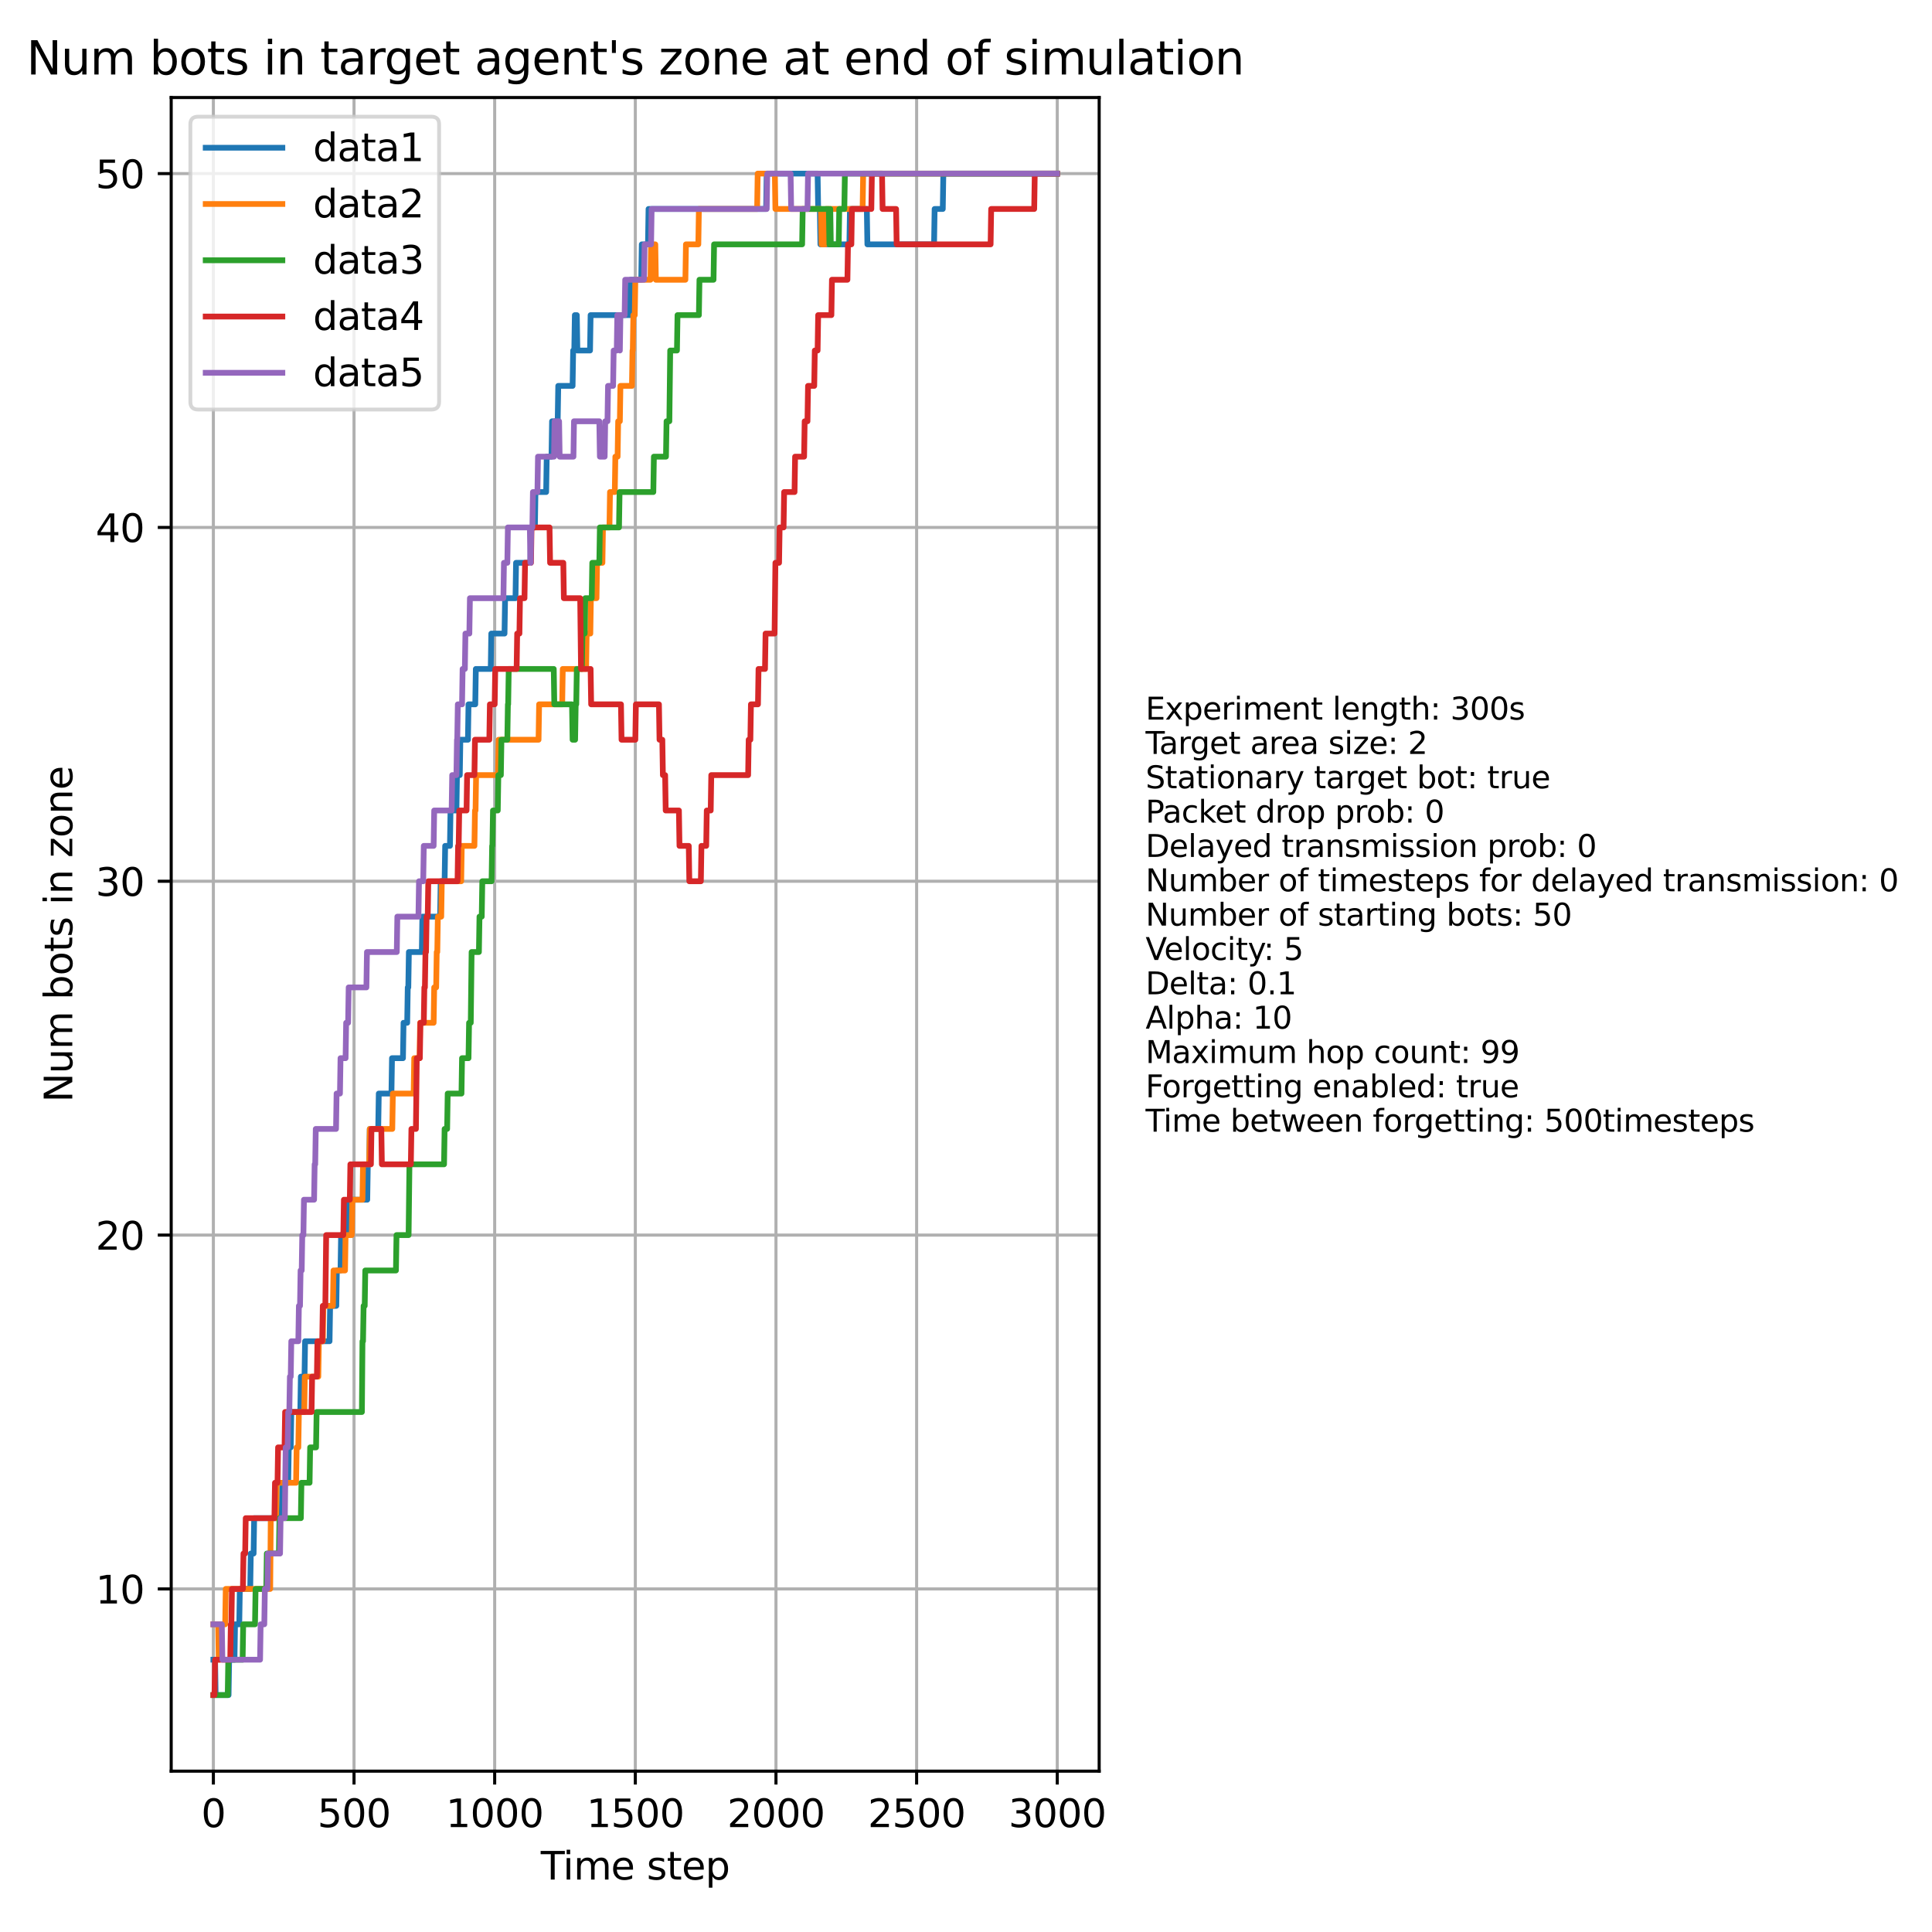 <?xml version="1.0" encoding="utf-8" standalone="no"?>
<!DOCTYPE svg PUBLIC "-//W3C//DTD SVG 1.1//EN"
  "http://www.w3.org/Graphics/SVG/1.1/DTD/svg11.dtd">
<svg xmlns:xlink="http://www.w3.org/1999/xlink" width="504pt" height="504pt" viewBox="0 0 504 504" xmlns="http://www.w3.org/2000/svg" version="1.1">
 <defs>
  <style type="text/css">*{stroke-linejoin: round; stroke-linecap: butt}</style>
 </defs>
 <g id="figure_1">
  <g id="patch_1">
   <path d="M 0 504 
L 504 504 
L 504 0 
L 0 0 
z
" style="fill: #ffffff"/>
  </g>
  <g id="axes_1">
   <g id="patch_2">
    <path d="M 44.66 462.04 
L 286.74 462.04 
L 286.74 25.44 
L 44.66 25.44 
z
" style="fill: #ffffff"/>
   </g>
   <g id="matplotlib.axis_1">
    <g id="xtick_1">
     <g id="line2d_1">
      <path d="M 55.664 462.04 
L 55.664 25.44 
" clip-path="url(#p66f9864016)" style="fill: none; stroke: #b0b0b0; stroke-width: 0.8; stroke-linecap: square"/>
     </g>
     <g id="line2d_2">
      <defs>
       <path id="m74c5a8ddd4" d="M 0 0 
L 0 3.5 
" style="stroke: #000000; stroke-width: 0.8"/>
      </defs>
      <g>
       <use xlink:href="#m74c5a8ddd4" x="55.664" y="462.04" style="stroke: #000000; stroke-width: 0.8"/>
      </g>
     </g>
     <g id="text_1">
      <!-- 0 -->
      <g transform="translate(52.482 476.638) scale(0.1 -0.1)">
       <defs>
        <path id="DejaVuSans-30" d="M 2034 4250 
Q 1547 4250 1301 3770 
Q 1056 3291 1056 2328 
Q 1056 1369 1301 889 
Q 1547 409 2034 409 
Q 2525 409 2770 889 
Q 3016 1369 3016 2328 
Q 3016 3291 2770 3770 
Q 2525 4250 2034 4250 
z
M 2034 4750 
Q 2819 4750 3233 4129 
Q 3647 3509 3647 2328 
Q 3647 1150 3233 529 
Q 2819 -91 2034 -91 
Q 1250 -91 836 529 
Q 422 1150 422 2328 
Q 422 3509 836 4129 
Q 1250 4750 2034 4750 
z
" transform="scale(0.016)"/>
       </defs>
       <use xlink:href="#DejaVuSans-30"/>
      </g>
     </g>
    </g>
    <g id="xtick_2">
     <g id="line2d_3">
      <path d="M 92.355 462.04 
L 92.355 25.44 
" clip-path="url(#p66f9864016)" style="fill: none; stroke: #b0b0b0; stroke-width: 0.8; stroke-linecap: square"/>
     </g>
     <g id="line2d_4">
      <g>
       <use xlink:href="#m74c5a8ddd4" x="92.355" y="462.04" style="stroke: #000000; stroke-width: 0.8"/>
      </g>
     </g>
     <g id="text_2">
      <!-- 500 -->
      <g transform="translate(82.811 476.638) scale(0.1 -0.1)">
       <defs>
        <path id="DejaVuSans-35" d="M 691 4666 
L 3169 4666 
L 3169 4134 
L 1269 4134 
L 1269 2991 
Q 1406 3038 1543 3061 
Q 1681 3084 1819 3084 
Q 2600 3084 3056 2656 
Q 3513 2228 3513 1497 
Q 3513 744 3044 326 
Q 2575 -91 1722 -91 
Q 1428 -91 1123 -41 
Q 819 9 494 109 
L 494 744 
Q 775 591 1075 516 
Q 1375 441 1709 441 
Q 2250 441 2565 725 
Q 2881 1009 2881 1497 
Q 2881 1984 2565 2268 
Q 2250 2553 1709 2553 
Q 1456 2553 1204 2497 
Q 953 2441 691 2322 
L 691 4666 
z
" transform="scale(0.016)"/>
       </defs>
       <use xlink:href="#DejaVuSans-35"/>
       <use xlink:href="#DejaVuSans-30" x="63.623"/>
       <use xlink:href="#DejaVuSans-30" x="127.246"/>
      </g>
     </g>
    </g>
    <g id="xtick_3">
     <g id="line2d_5">
      <path d="M 129.046 462.04 
L 129.046 25.44 
" clip-path="url(#p66f9864016)" style="fill: none; stroke: #b0b0b0; stroke-width: 0.8; stroke-linecap: square"/>
     </g>
     <g id="line2d_6">
      <g>
       <use xlink:href="#m74c5a8ddd4" x="129.046" y="462.04" style="stroke: #000000; stroke-width: 0.8"/>
      </g>
     </g>
     <g id="text_3">
      <!-- 1000 -->
      <g transform="translate(116.321 476.638) scale(0.1 -0.1)">
       <defs>
        <path id="DejaVuSans-31" d="M 794 531 
L 1825 531 
L 1825 4091 
L 703 3866 
L 703 4441 
L 1819 4666 
L 2450 4666 
L 2450 531 
L 3481 531 
L 3481 0 
L 794 0 
L 794 531 
z
" transform="scale(0.016)"/>
       </defs>
       <use xlink:href="#DejaVuSans-31"/>
       <use xlink:href="#DejaVuSans-30" x="63.623"/>
       <use xlink:href="#DejaVuSans-30" x="127.246"/>
       <use xlink:href="#DejaVuSans-30" x="190.869"/>
      </g>
     </g>
    </g>
    <g id="xtick_4">
     <g id="line2d_7">
      <path d="M 165.737 462.04 
L 165.737 25.44 
" clip-path="url(#p66f9864016)" style="fill: none; stroke: #b0b0b0; stroke-width: 0.8; stroke-linecap: square"/>
     </g>
     <g id="line2d_8">
      <g>
       <use xlink:href="#m74c5a8ddd4" x="165.737" y="462.04" style="stroke: #000000; stroke-width: 0.8"/>
      </g>
     </g>
     <g id="text_4">
      <!-- 1500 -->
      <g transform="translate(153.012 476.638) scale(0.1 -0.1)">
       <use xlink:href="#DejaVuSans-31"/>
       <use xlink:href="#DejaVuSans-35" x="63.623"/>
       <use xlink:href="#DejaVuSans-30" x="127.246"/>
       <use xlink:href="#DejaVuSans-30" x="190.869"/>
      </g>
     </g>
    </g>
    <g id="xtick_5">
     <g id="line2d_9">
      <path d="M 202.428 462.04 
L 202.428 25.44 
" clip-path="url(#p66f9864016)" style="fill: none; stroke: #b0b0b0; stroke-width: 0.8; stroke-linecap: square"/>
     </g>
     <g id="line2d_10">
      <g>
       <use xlink:href="#m74c5a8ddd4" x="202.428" y="462.04" style="stroke: #000000; stroke-width: 0.8"/>
      </g>
     </g>
     <g id="text_5">
      <!-- 2000 -->
      <g transform="translate(189.703 476.638) scale(0.1 -0.1)">
       <defs>
        <path id="DejaVuSans-32" d="M 1228 531 
L 3431 531 
L 3431 0 
L 469 0 
L 469 531 
Q 828 903 1448 1529 
Q 2069 2156 2228 2338 
Q 2531 2678 2651 2914 
Q 2772 3150 2772 3378 
Q 2772 3750 2511 3984 
Q 2250 4219 1831 4219 
Q 1534 4219 1204 4116 
Q 875 4013 500 3803 
L 500 4441 
Q 881 4594 1212 4672 
Q 1544 4750 1819 4750 
Q 2544 4750 2975 4387 
Q 3406 4025 3406 3419 
Q 3406 3131 3298 2873 
Q 3191 2616 2906 2266 
Q 2828 2175 2409 1742 
Q 1991 1309 1228 531 
z
" transform="scale(0.016)"/>
       </defs>
       <use xlink:href="#DejaVuSans-32"/>
       <use xlink:href="#DejaVuSans-30" x="63.623"/>
       <use xlink:href="#DejaVuSans-30" x="127.246"/>
       <use xlink:href="#DejaVuSans-30" x="190.869"/>
      </g>
     </g>
    </g>
    <g id="xtick_6">
     <g id="line2d_11">
      <path d="M 239.119 462.04 
L 239.119 25.44 
" clip-path="url(#p66f9864016)" style="fill: none; stroke: #b0b0b0; stroke-width: 0.8; stroke-linecap: square"/>
     </g>
     <g id="line2d_12">
      <g>
       <use xlink:href="#m74c5a8ddd4" x="239.119" y="462.04" style="stroke: #000000; stroke-width: 0.8"/>
      </g>
     </g>
     <g id="text_6">
      <!-- 2500 -->
      <g transform="translate(226.394 476.638) scale(0.1 -0.1)">
       <use xlink:href="#DejaVuSans-32"/>
       <use xlink:href="#DejaVuSans-35" x="63.623"/>
       <use xlink:href="#DejaVuSans-30" x="127.246"/>
       <use xlink:href="#DejaVuSans-30" x="190.869"/>
      </g>
     </g>
    </g>
    <g id="xtick_7">
     <g id="line2d_13">
      <path d="M 275.81 462.04 
L 275.81 25.44 
" clip-path="url(#p66f9864016)" style="fill: none; stroke: #b0b0b0; stroke-width: 0.8; stroke-linecap: square"/>
     </g>
     <g id="line2d_14">
      <g>
       <use xlink:href="#m74c5a8ddd4" x="275.81" y="462.04" style="stroke: #000000; stroke-width: 0.8"/>
      </g>
     </g>
     <g id="text_7">
      <!-- 3000 -->
      <g transform="translate(263.085 476.638) scale(0.1 -0.1)">
       <defs>
        <path id="DejaVuSans-33" d="M 2597 2516 
Q 3050 2419 3304 2112 
Q 3559 1806 3559 1356 
Q 3559 666 3084 287 
Q 2609 -91 1734 -91 
Q 1441 -91 1130 -33 
Q 819 25 488 141 
L 488 750 
Q 750 597 1062 519 
Q 1375 441 1716 441 
Q 2309 441 2620 675 
Q 2931 909 2931 1356 
Q 2931 1769 2642 2001 
Q 2353 2234 1838 2234 
L 1294 2234 
L 1294 2753 
L 1863 2753 
Q 2328 2753 2575 2939 
Q 2822 3125 2822 3475 
Q 2822 3834 2567 4026 
Q 2313 4219 1838 4219 
Q 1578 4219 1281 4162 
Q 984 4106 628 3988 
L 628 4550 
Q 988 4650 1302 4700 
Q 1616 4750 1894 4750 
Q 2613 4750 3031 4423 
Q 3450 4097 3450 3541 
Q 3450 3153 3228 2886 
Q 3006 2619 2597 2516 
z
" transform="scale(0.016)"/>
       </defs>
       <use xlink:href="#DejaVuSans-33"/>
       <use xlink:href="#DejaVuSans-30" x="63.623"/>
       <use xlink:href="#DejaVuSans-30" x="127.246"/>
       <use xlink:href="#DejaVuSans-30" x="190.869"/>
      </g>
     </g>
    </g>
    <g id="text_8">
     <!-- Time step -->
     <g transform="translate(141.062 490.317) scale(0.1 -0.1)">
      <defs>
       <path id="DejaVuSans-54" d="M -19 4666 
L 3928 4666 
L 3928 4134 
L 2272 4134 
L 2272 0 
L 1638 0 
L 1638 4134 
L -19 4134 
L -19 4666 
z
" transform="scale(0.016)"/>
       <path id="DejaVuSans-69" d="M 603 3500 
L 1178 3500 
L 1178 0 
L 603 0 
L 603 3500 
z
M 603 4863 
L 1178 4863 
L 1178 4134 
L 603 4134 
L 603 4863 
z
" transform="scale(0.016)"/>
       <path id="DejaVuSans-6d" d="M 3328 2828 
Q 3544 3216 3844 3400 
Q 4144 3584 4550 3584 
Q 5097 3584 5394 3201 
Q 5691 2819 5691 2113 
L 5691 0 
L 5113 0 
L 5113 2094 
Q 5113 2597 4934 2840 
Q 4756 3084 4391 3084 
Q 3944 3084 3684 2787 
Q 3425 2491 3425 1978 
L 3425 0 
L 2847 0 
L 2847 2094 
Q 2847 2600 2669 2842 
Q 2491 3084 2119 3084 
Q 1678 3084 1418 2786 
Q 1159 2488 1159 1978 
L 1159 0 
L 581 0 
L 581 3500 
L 1159 3500 
L 1159 2956 
Q 1356 3278 1631 3431 
Q 1906 3584 2284 3584 
Q 2666 3584 2933 3390 
Q 3200 3197 3328 2828 
z
" transform="scale(0.016)"/>
       <path id="DejaVuSans-65" d="M 3597 1894 
L 3597 1613 
L 953 1613 
Q 991 1019 1311 708 
Q 1631 397 2203 397 
Q 2534 397 2845 478 
Q 3156 559 3463 722 
L 3463 178 
Q 3153 47 2828 -22 
Q 2503 -91 2169 -91 
Q 1331 -91 842 396 
Q 353 884 353 1716 
Q 353 2575 817 3079 
Q 1281 3584 2069 3584 
Q 2775 3584 3186 3129 
Q 3597 2675 3597 1894 
z
M 3022 2063 
Q 3016 2534 2758 2815 
Q 2500 3097 2075 3097 
Q 1594 3097 1305 2825 
Q 1016 2553 972 2059 
L 3022 2063 
z
" transform="scale(0.016)"/>
       <path id="DejaVuSans-20" transform="scale(0.016)"/>
       <path id="DejaVuSans-73" d="M 2834 3397 
L 2834 2853 
Q 2591 2978 2328 3040 
Q 2066 3103 1784 3103 
Q 1356 3103 1142 2972 
Q 928 2841 928 2578 
Q 928 2378 1081 2264 
Q 1234 2150 1697 2047 
L 1894 2003 
Q 2506 1872 2764 1633 
Q 3022 1394 3022 966 
Q 3022 478 2636 193 
Q 2250 -91 1575 -91 
Q 1294 -91 989 -36 
Q 684 19 347 128 
L 347 722 
Q 666 556 975 473 
Q 1284 391 1588 391 
Q 1994 391 2212 530 
Q 2431 669 2431 922 
Q 2431 1156 2273 1281 
Q 2116 1406 1581 1522 
L 1381 1569 
Q 847 1681 609 1914 
Q 372 2147 372 2553 
Q 372 3047 722 3315 
Q 1072 3584 1716 3584 
Q 2034 3584 2315 3537 
Q 2597 3491 2834 3397 
z
" transform="scale(0.016)"/>
       <path id="DejaVuSans-74" d="M 1172 4494 
L 1172 3500 
L 2356 3500 
L 2356 3053 
L 1172 3053 
L 1172 1153 
Q 1172 725 1289 603 
Q 1406 481 1766 481 
L 2356 481 
L 2356 0 
L 1766 0 
Q 1100 0 847 248 
Q 594 497 594 1153 
L 594 3053 
L 172 3053 
L 172 3500 
L 594 3500 
L 594 4494 
L 1172 4494 
z
" transform="scale(0.016)"/>
       <path id="DejaVuSans-70" d="M 1159 525 
L 1159 -1331 
L 581 -1331 
L 581 3500 
L 1159 3500 
L 1159 2969 
Q 1341 3281 1617 3432 
Q 1894 3584 2278 3584 
Q 2916 3584 3314 3078 
Q 3713 2572 3713 1747 
Q 3713 922 3314 415 
Q 2916 -91 2278 -91 
Q 1894 -91 1617 61 
Q 1341 213 1159 525 
z
M 3116 1747 
Q 3116 2381 2855 2742 
Q 2594 3103 2138 3103 
Q 1681 3103 1420 2742 
Q 1159 2381 1159 1747 
Q 1159 1113 1420 752 
Q 1681 391 2138 391 
Q 2594 391 2855 752 
Q 3116 1113 3116 1747 
z
" transform="scale(0.016)"/>
      </defs>
      <use xlink:href="#DejaVuSans-54"/>
      <use xlink:href="#DejaVuSans-69" x="57.959"/>
      <use xlink:href="#DejaVuSans-6d" x="85.742"/>
      <use xlink:href="#DejaVuSans-65" x="183.154"/>
      <use xlink:href="#DejaVuSans-20" x="244.678"/>
      <use xlink:href="#DejaVuSans-73" x="276.465"/>
      <use xlink:href="#DejaVuSans-74" x="328.564"/>
      <use xlink:href="#DejaVuSans-65" x="367.773"/>
      <use xlink:href="#DejaVuSans-70" x="429.297"/>
     </g>
    </g>
   </g>
   <g id="matplotlib.axis_2">
    <g id="ytick_1">
     <g id="line2d_15">
      <path d="M 44.66 414.503 
L 286.74 414.503 
" clip-path="url(#p66f9864016)" style="fill: none; stroke: #b0b0b0; stroke-width: 0.8; stroke-linecap: square"/>
     </g>
     <g id="line2d_16">
      <defs>
       <path id="m0a81146bdb" d="M 0 0 
L -3.5 0 
" style="stroke: #000000; stroke-width: 0.8"/>
      </defs>
      <g>
       <use xlink:href="#m0a81146bdb" x="44.66" y="414.503" style="stroke: #000000; stroke-width: 0.8"/>
      </g>
     </g>
     <g id="text_9">
      <!-- 10 -->
      <g transform="translate(24.935 418.302) scale(0.1 -0.1)">
       <use xlink:href="#DejaVuSans-31"/>
       <use xlink:href="#DejaVuSans-30" x="63.623"/>
      </g>
     </g>
    </g>
    <g id="ytick_2">
     <g id="line2d_17">
      <path d="M 44.66 322.199 
L 286.74 322.199 
" clip-path="url(#p66f9864016)" style="fill: none; stroke: #b0b0b0; stroke-width: 0.8; stroke-linecap: square"/>
     </g>
     <g id="line2d_18">
      <g>
       <use xlink:href="#m0a81146bdb" x="44.66" y="322.199" style="stroke: #000000; stroke-width: 0.8"/>
      </g>
     </g>
     <g id="text_10">
      <!-- 20 -->
      <g transform="translate(24.935 325.998) scale(0.1 -0.1)">
       <use xlink:href="#DejaVuSans-32"/>
       <use xlink:href="#DejaVuSans-30" x="63.623"/>
      </g>
     </g>
    </g>
    <g id="ytick_3">
     <g id="line2d_19">
      <path d="M 44.66 229.894 
L 286.74 229.894 
" clip-path="url(#p66f9864016)" style="fill: none; stroke: #b0b0b0; stroke-width: 0.8; stroke-linecap: square"/>
     </g>
     <g id="line2d_20">
      <g>
       <use xlink:href="#m0a81146bdb" x="44.66" y="229.894" style="stroke: #000000; stroke-width: 0.8"/>
      </g>
     </g>
     <g id="text_11">
      <!-- 30 -->
      <g transform="translate(24.935 233.694) scale(0.1 -0.1)">
       <use xlink:href="#DejaVuSans-33"/>
       <use xlink:href="#DejaVuSans-30" x="63.623"/>
      </g>
     </g>
    </g>
    <g id="ytick_4">
     <g id="line2d_21">
      <path d="M 44.66 137.59 
L 286.74 137.59 
" clip-path="url(#p66f9864016)" style="fill: none; stroke: #b0b0b0; stroke-width: 0.8; stroke-linecap: square"/>
     </g>
     <g id="line2d_22">
      <g>
       <use xlink:href="#m0a81146bdb" x="44.66" y="137.59" style="stroke: #000000; stroke-width: 0.8"/>
      </g>
     </g>
     <g id="text_12">
      <!-- 40 -->
      <g transform="translate(24.935 141.389) scale(0.1 -0.1)">
       <defs>
        <path id="DejaVuSans-34" d="M 2419 4116 
L 825 1625 
L 2419 1625 
L 2419 4116 
z
M 2253 4666 
L 3047 4666 
L 3047 1625 
L 3713 1625 
L 3713 1100 
L 3047 1100 
L 3047 0 
L 2419 0 
L 2419 1100 
L 313 1100 
L 313 1709 
L 2253 4666 
z
" transform="scale(0.016)"/>
       </defs>
       <use xlink:href="#DejaVuSans-34"/>
       <use xlink:href="#DejaVuSans-30" x="63.623"/>
      </g>
     </g>
    </g>
    <g id="ytick_5">
     <g id="line2d_23">
      <path d="M 44.66 45.285 
L 286.74 45.285 
" clip-path="url(#p66f9864016)" style="fill: none; stroke: #b0b0b0; stroke-width: 0.8; stroke-linecap: square"/>
     </g>
     <g id="line2d_24">
      <g>
       <use xlink:href="#m0a81146bdb" x="44.66" y="45.285" style="stroke: #000000; stroke-width: 0.8"/>
      </g>
     </g>
     <g id="text_13">
      <!-- 50 -->
      <g transform="translate(24.935 49.085) scale(0.1 -0.1)">
       <use xlink:href="#DejaVuSans-35"/>
       <use xlink:href="#DejaVuSans-30" x="63.623"/>
      </g>
     </g>
    </g>
    <g id="text_14">
     <!-- Num bots in zone -->
     <g transform="translate(18.855 287.572) rotate(-90) scale(0.1 -0.1)">
      <defs>
       <path id="DejaVuSans-4e" d="M 628 4666 
L 1478 4666 
L 3547 763 
L 3547 4666 
L 4159 4666 
L 4159 0 
L 3309 0 
L 1241 3903 
L 1241 0 
L 628 0 
L 628 4666 
z
" transform="scale(0.016)"/>
       <path id="DejaVuSans-75" d="M 544 1381 
L 544 3500 
L 1119 3500 
L 1119 1403 
Q 1119 906 1312 657 
Q 1506 409 1894 409 
Q 2359 409 2629 706 
Q 2900 1003 2900 1516 
L 2900 3500 
L 3475 3500 
L 3475 0 
L 2900 0 
L 2900 538 
Q 2691 219 2414 64 
Q 2138 -91 1772 -91 
Q 1169 -91 856 284 
Q 544 659 544 1381 
z
M 1991 3584 
L 1991 3584 
z
" transform="scale(0.016)"/>
       <path id="DejaVuSans-62" d="M 3116 1747 
Q 3116 2381 2855 2742 
Q 2594 3103 2138 3103 
Q 1681 3103 1420 2742 
Q 1159 2381 1159 1747 
Q 1159 1113 1420 752 
Q 1681 391 2138 391 
Q 2594 391 2855 752 
Q 3116 1113 3116 1747 
z
M 1159 2969 
Q 1341 3281 1617 3432 
Q 1894 3584 2278 3584 
Q 2916 3584 3314 3078 
Q 3713 2572 3713 1747 
Q 3713 922 3314 415 
Q 2916 -91 2278 -91 
Q 1894 -91 1617 61 
Q 1341 213 1159 525 
L 1159 0 
L 581 0 
L 581 4863 
L 1159 4863 
L 1159 2969 
z
" transform="scale(0.016)"/>
       <path id="DejaVuSans-6f" d="M 1959 3097 
Q 1497 3097 1228 2736 
Q 959 2375 959 1747 
Q 959 1119 1226 758 
Q 1494 397 1959 397 
Q 2419 397 2687 759 
Q 2956 1122 2956 1747 
Q 2956 2369 2687 2733 
Q 2419 3097 1959 3097 
z
M 1959 3584 
Q 2709 3584 3137 3096 
Q 3566 2609 3566 1747 
Q 3566 888 3137 398 
Q 2709 -91 1959 -91 
Q 1206 -91 779 398 
Q 353 888 353 1747 
Q 353 2609 779 3096 
Q 1206 3584 1959 3584 
z
" transform="scale(0.016)"/>
       <path id="DejaVuSans-6e" d="M 3513 2113 
L 3513 0 
L 2938 0 
L 2938 2094 
Q 2938 2591 2744 2837 
Q 2550 3084 2163 3084 
Q 1697 3084 1428 2787 
Q 1159 2491 1159 1978 
L 1159 0 
L 581 0 
L 581 3500 
L 1159 3500 
L 1159 2956 
Q 1366 3272 1645 3428 
Q 1925 3584 2291 3584 
Q 2894 3584 3203 3211 
Q 3513 2838 3513 2113 
z
" transform="scale(0.016)"/>
       <path id="DejaVuSans-7a" d="M 353 3500 
L 3084 3500 
L 3084 2975 
L 922 459 
L 3084 459 
L 3084 0 
L 275 0 
L 275 525 
L 2438 3041 
L 353 3041 
L 353 3500 
z
" transform="scale(0.016)"/>
      </defs>
      <use xlink:href="#DejaVuSans-4e"/>
      <use xlink:href="#DejaVuSans-75" x="74.805"/>
      <use xlink:href="#DejaVuSans-6d" x="138.184"/>
      <use xlink:href="#DejaVuSans-20" x="235.596"/>
      <use xlink:href="#DejaVuSans-62" x="267.383"/>
      <use xlink:href="#DejaVuSans-6f" x="330.859"/>
      <use xlink:href="#DejaVuSans-74" x="392.041"/>
      <use xlink:href="#DejaVuSans-73" x="431.25"/>
      <use xlink:href="#DejaVuSans-20" x="483.35"/>
      <use xlink:href="#DejaVuSans-69" x="515.137"/>
      <use xlink:href="#DejaVuSans-6e" x="542.92"/>
      <use xlink:href="#DejaVuSans-20" x="606.299"/>
      <use xlink:href="#DejaVuSans-7a" x="638.086"/>
      <use xlink:href="#DejaVuSans-6f" x="690.576"/>
      <use xlink:href="#DejaVuSans-6e" x="751.758"/>
      <use xlink:href="#DejaVuSans-65" x="815.137"/>
     </g>
    </g>
   </g>
   <g id="line2d_25">
    <path d="M 55.664 432.964 
L 56.104 432.964 
L 56.251 442.195 
L 59.626 442.195 
L 59.773 432.964 
L 61.167 432.964 
L 61.314 423.734 
L 62.415 423.734 
L 62.562 414.503 
L 65.277 414.503 
L 65.423 405.273 
L 66.157 405.273 
L 66.304 396.042 
L 73.495 396.042 
L 73.642 386.812 
L 75.183 386.812 
L 75.33 377.581 
L 75.844 377.581 
L 75.99 368.351 
L 78.339 368.351 
L 78.485 359.121 
L 79.439 359.121 
L 79.586 349.89 
L 85.97 349.89 
L 86.117 340.66 
L 87.732 340.66 
L 87.878 331.429 
L 88.832 331.429 
L 88.979 322.199 
L 90.74 322.199 
L 90.887 312.968 
L 95.804 312.968 
L 95.95 303.738 
L 96.317 303.738 
L 96.464 294.507 
L 98.666 294.507 
L 98.812 285.277 
L 102.114 285.277 
L 102.261 276.047 
L 105.123 276.047 
L 105.27 266.816 
L 106.224 266.816 
L 106.371 257.586 
L 106.517 257.586 
L 106.664 248.355 
L 110.04 248.355 
L 110.186 239.125 
L 114.81 239.125 
L 114.956 229.894 
L 115.984 229.894 
L 116.13 220.664 
L 117.378 220.664 
L 117.525 211.433 
L 119.066 211.433 
L 119.212 202.203 
L 119.946 202.203 
L 120.093 192.973 
L 122.074 192.973 
L 122.221 183.742 
L 123.982 183.742 
L 124.129 174.512 
L 128.018 174.512 
L 128.165 165.281 
L 131.614 165.281 
L 131.761 156.051 
L 134.476 156.051 
L 134.623 146.82 
L 138.365 146.82 
L 138.512 137.59 
L 139.539 137.59 
L 139.686 128.359 
L 142.475 128.359 
L 142.621 119.129 
L 143.869 119.129 
L 144.016 109.899 
L 145.483 109.899 
L 145.63 100.668 
L 149.372 100.668 
L 149.519 91.438 
L 149.813 91.438 
L 149.96 82.207 
L 150.473 82.207 
L 150.62 91.438 
L 153.922 91.438 
L 154.069 82.207 
L 164.342 82.207 
L 164.489 72.977 
L 167.278 72.977 
L 167.424 63.746 
L 169.039 63.746 
L 169.186 54.516 
L 199.859 54.516 
L 200.006 45.285 
L 213.288 45.285 
L 213.435 54.516 
L 213.875 54.516 
L 214.022 63.746 
L 221.58 63.746 
L 221.727 54.516 
L 226.13 54.516 
L 226.277 63.746 
L 243.668 63.746 
L 243.815 54.516 
L 245.943 54.516 
L 246.09 45.285 
L 275.736 45.285 
L 275.736 45.285 
" clip-path="url(#p66f9864016)" style="fill: none; stroke: #1f77b4; stroke-width: 1.5; stroke-linecap: square"/>
   </g>
   <g id="line2d_26">
    <path d="M 55.664 423.734 
L 56.911 423.734 
L 57.058 432.964 
L 57.205 432.964 
L 57.351 423.734 
L 58.746 423.734 
L 58.892 414.503 
L 70.487 414.503 
L 70.634 396.042 
L 72.028 396.042 
L 72.175 386.812 
L 77.238 386.812 
L 77.385 377.581 
L 77.825 377.581 
L 77.972 368.351 
L 79.366 368.351 
L 79.513 359.121 
L 83.035 359.121 
L 83.182 349.89 
L 84.209 349.89 
L 84.356 340.66 
L 86.851 340.66 
L 86.998 331.429 
L 90.006 331.429 
L 90.153 322.199 
L 91.768 322.199 
L 91.914 312.968 
L 94.556 312.968 
L 94.703 303.738 
L 96.317 303.738 
L 96.464 294.507 
L 102.335 294.507 
L 102.481 285.277 
L 107.912 285.277 
L 108.058 276.047 
L 109.453 276.047 
L 109.599 266.816 
L 113.122 266.816 
L 113.269 257.586 
L 113.782 257.586 
L 113.929 248.355 
L 114.076 248.355 
L 114.223 239.125 
L 115.103 239.125 
L 115.25 229.894 
L 120.313 229.894 
L 120.46 220.664 
L 123.762 220.664 
L 123.909 211.433 
L 124.056 211.433 
L 124.202 202.203 
L 129.926 202.203 
L 130.073 192.973 
L 140.493 192.973 
L 140.64 183.742 
L 146.657 183.742 
L 146.804 174.512 
L 152.895 174.512 
L 153.042 165.281 
L 153.996 165.281 
L 154.142 156.051 
L 155.61 156.051 
L 155.757 146.82 
L 157.151 146.82 
L 157.298 137.59 
L 158.986 137.59 
L 159.132 128.359 
L 160.38 128.359 
L 160.527 119.129 
L 161.114 119.129 
L 161.26 109.899 
L 161.701 109.899 
L 161.847 100.668 
L 164.856 100.668 
L 165.003 91.438 
L 165.076 91.438 
L 165.223 82.207 
L 165.59 82.207 
L 165.737 72.977 
L 169.699 72.977 
L 169.846 63.746 
L 170.947 63.746 
L 171.094 72.977 
L 178.799 72.977 
L 178.945 63.746 
L 182.174 63.746 
L 182.321 54.516 
L 197.511 54.516 
L 197.658 45.285 
L 202.134 45.285 
L 202.281 54.516 
L 214.169 54.516 
L 214.316 63.746 
L 215.343 63.746 
L 215.49 54.516 
L 225.029 54.516 
L 225.176 45.285 
L 275.736 45.285 
L 275.736 45.285 
" clip-path="url(#p66f9864016)" style="fill: none; stroke: #ff7f0e; stroke-width: 1.5; stroke-linecap: square"/>
   </g>
   <g id="line2d_27">
    <path d="M 55.664 442.195 
L 59.406 442.195 
L 59.553 432.964 
L 63.295 432.964 
L 63.442 423.734 
L 66.524 423.734 
L 66.671 414.503 
L 69.459 414.503 
L 69.606 405.273 
L 72.762 405.273 
L 72.908 396.042 
L 78.485 396.042 
L 78.632 386.812 
L 80.76 386.812 
L 80.907 377.581 
L 82.448 377.581 
L 82.595 368.351 
L 94.409 368.351 
L 94.556 349.89 
L 94.703 349.89 
L 94.85 340.66 
L 95.143 340.66 
L 95.29 331.429 
L 103.289 331.429 
L 103.435 322.199 
L 106.591 322.199 
L 106.811 303.738 
L 115.837 303.738 
L 115.984 294.507 
L 116.644 294.507 
L 116.791 285.277 
L 120.387 285.277 
L 120.533 276.047 
L 122.221 276.047 
L 122.368 266.816 
L 122.808 266.816 
L 123.028 248.355 
L 124.936 248.355 
L 125.083 239.125 
L 125.67 239.125 
L 125.817 229.894 
L 128.238 229.894 
L 128.385 220.664 
L 128.459 220.664 
L 128.605 211.433 
L 129.853 211.433 
L 130 202.203 
L 130.66 202.203 
L 130.807 192.973 
L 132.348 192.973 
L 132.495 183.742 
L 132.568 183.742 
L 132.715 174.512 
L 144.456 174.512 
L 144.603 183.742 
L 149.226 183.742 
L 149.372 192.973 
L 150.033 192.973 
L 150.18 183.742 
L 150.326 183.742 
L 150.473 174.512 
L 151.794 174.512 
L 151.941 165.281 
L 152.528 165.281 
L 152.675 156.051 
L 154.362 156.051 
L 154.509 146.82 
L 156.344 146.82 
L 156.491 137.59 
L 161.481 137.59 
L 161.627 128.359 
L 170.433 128.359 
L 170.58 119.129 
L 173.735 119.129 
L 173.882 109.899 
L 174.616 109.899 
L 174.836 91.438 
L 176.597 91.438 
L 176.744 82.207 
L 182.321 82.207 
L 182.468 72.977 
L 186.137 72.977 
L 186.284 63.746 
L 209.252 63.746 
L 209.399 54.516 
L 216.224 54.516 
L 216.37 63.746 
L 216.517 63.746 
L 216.59 54.516 
L 216.737 63.746 
L 218.792 63.746 
L 218.939 54.516 
L 220.26 54.516 
L 220.406 45.285 
L 275.736 45.285 
L 275.736 45.285 
" clip-path="url(#p66f9864016)" style="fill: none; stroke: #2ca02c; stroke-width: 1.5; stroke-linecap: square"/>
   </g>
   <g id="line2d_28">
    <path d="M 55.664 442.195 
L 55.957 442.195 
L 56.104 432.964 
L 60.067 432.964 
L 60.213 423.734 
L 60.36 423.734 
L 60.507 414.503 
L 63.369 414.503 
L 63.516 405.273 
L 63.956 405.273 
L 64.103 396.042 
L 71.588 396.042 
L 71.734 386.812 
L 72.395 386.812 
L 72.542 377.581 
L 74.229 377.581 
L 74.376 368.351 
L 81.274 368.351 
L 81.421 359.121 
L 82.668 359.121 
L 82.815 349.89 
L 84.062 349.89 
L 84.209 340.66 
L 84.87 340.66 
L 85.09 322.199 
L 89.566 322.199 
L 89.713 312.968 
L 91.254 312.968 
L 91.401 303.738 
L 96.758 303.738 
L 96.904 294.507 
L 99.473 294.507 
L 99.619 303.738 
L 107.178 303.738 
L 107.325 294.507 
L 108.499 294.507 
L 108.719 276.047 
L 109.526 276.047 
L 109.673 266.816 
L 110.553 266.816 
L 110.7 257.586 
L 110.847 257.586 
L 110.994 248.355 
L 111.14 248.355 
L 111.287 239.125 
L 111.581 239.125 
L 111.728 229.894 
L 119.359 229.894 
L 119.506 220.664 
L 119.653 220.664 
L 119.8 211.433 
L 121.707 211.433 
L 121.854 202.203 
L 123.762 202.203 
L 123.909 192.973 
L 127.651 192.973 
L 127.798 183.742 
L 129.046 183.742 
L 129.192 174.512 
L 134.769 174.512 
L 134.916 165.281 
L 135.503 165.281 
L 135.65 156.051 
L 136.824 156.051 
L 136.971 146.82 
L 138.512 146.82 
L 138.659 137.59 
L 143.355 137.59 
L 143.502 146.82 
L 146.951 146.82 
L 147.098 156.051 
L 151.354 156.051 
L 151.574 174.512 
L 154.069 174.512 
L 154.216 183.742 
L 161.994 183.742 
L 162.141 192.973 
L 165.737 192.973 
L 165.883 183.742 
L 171.901 183.742 
L 172.048 192.973 
L 172.781 192.973 
L 172.928 202.203 
L 173.515 202.203 
L 173.662 211.433 
L 177.111 211.433 
L 177.258 220.664 
L 179.679 220.664 
L 179.826 229.894 
L 182.835 229.894 
L 182.981 220.664 
L 184.229 220.664 
L 184.376 211.433 
L 185.403 211.433 
L 185.55 202.203 
L 195.163 202.203 
L 195.31 192.973 
L 195.75 192.973 
L 195.897 183.742 
L 197.731 183.742 
L 197.878 174.512 
L 199.566 174.512 
L 199.713 165.281 
L 202.061 165.281 
L 202.281 146.82 
L 203.235 146.82 
L 203.382 137.59 
L 204.409 137.59 
L 204.556 128.359 
L 207.271 128.359 
L 207.418 119.129 
L 209.766 119.129 
L 209.913 109.899 
L 210.646 109.899 
L 210.793 100.668 
L 212.408 100.668 
L 212.554 91.438 
L 213.288 91.438 
L 213.435 82.207 
L 216.884 82.207 
L 217.031 72.977 
L 221.067 72.977 
L 221.214 63.746 
L 222.094 63.746 
L 222.241 54.516 
L 227.304 54.516 
L 227.451 45.285 
L 230.093 45.285 
L 230.24 54.516 
L 233.762 54.516 
L 233.909 63.746 
L 258.418 63.746 
L 258.565 54.516 
L 269.792 54.516 
L 269.939 45.285 
L 275.736 45.285 
L 275.736 45.285 
" clip-path="url(#p66f9864016)" style="fill: none; stroke: #d62728; stroke-width: 1.5; stroke-linecap: square"/>
   </g>
   <g id="line2d_29">
    <path d="M 55.664 423.734 
L 57.865 423.734 
L 58.012 432.964 
L 67.845 432.964 
L 67.992 423.734 
L 68.946 423.734 
L 69.093 414.503 
L 69.753 414.503 
L 69.9 405.273 
L 73.055 405.273 
L 73.202 396.042 
L 74.303 396.042 
L 74.523 377.581 
L 75.036 377.581 
L 75.183 368.351 
L 75.477 368.351 
L 75.624 359.121 
L 75.844 359.121 
L 75.99 349.89 
L 77.825 349.89 
L 77.972 340.66 
L 78.265 340.66 
L 78.412 331.429 
L 78.706 331.429 
L 78.852 322.199 
L 79.146 322.199 
L 79.293 312.968 
L 81.934 312.968 
L 82.081 303.738 
L 82.228 303.738 
L 82.375 294.507 
L 87.658 294.507 
L 87.805 285.277 
L 88.686 285.277 
L 88.832 276.047 
L 90.153 276.047 
L 90.3 266.816 
L 90.814 266.816 
L 90.96 257.586 
L 95.583 257.586 
L 95.73 248.355 
L 103.509 248.355 
L 103.655 239.125 
L 109.159 239.125 
L 109.306 229.894 
L 110.407 229.894 
L 110.553 220.664 
L 113.122 220.664 
L 113.269 211.433 
L 117.818 211.433 
L 117.965 202.203 
L 119.066 202.203 
L 119.212 192.973 
L 119.286 192.973 
L 119.433 183.742 
L 120.533 183.742 
L 120.68 174.512 
L 121.267 174.512 
L 121.414 165.281 
L 122.441 165.281 
L 122.588 156.051 
L 131.321 156.051 
L 131.467 146.82 
L 132.348 146.82 
L 132.495 137.59 
L 138.218 137.59 
L 138.365 146.82 
L 138.439 146.82 
L 138.585 137.59 
L 138.879 137.59 
L 139.026 128.359 
L 140.2 128.359 
L 140.347 119.129 
L 144.529 119.129 
L 144.676 109.899 
L 145.85 109.899 
L 145.997 119.129 
L 149.593 119.129 
L 149.739 109.899 
L 156.344 109.899 
L 156.491 119.129 
L 157.738 119.129 
L 157.885 109.899 
L 158.472 109.899 
L 158.619 100.668 
L 159.94 100.668 
L 160.086 91.438 
L 160.893 91.438 
L 161.04 82.207 
L 161.554 82.207 
L 161.701 91.438 
L 161.847 82.207 
L 162.948 82.207 
L 163.095 72.977 
L 168.012 72.977 
L 168.158 63.746 
L 169.846 63.746 
L 169.993 54.516 
L 200.006 54.516 
L 200.153 45.285 
L 206.244 45.285 
L 206.39 54.516 
L 210.646 54.516 
L 210.793 45.285 
L 275.736 45.285 
L 275.736 45.285 
" clip-path="url(#p66f9864016)" style="fill: none; stroke: #9467bd; stroke-width: 1.5; stroke-linecap: square"/>
   </g>
   <g id="patch_3">
    <path d="M 44.66 462.04 
L 44.66 25.44 
" style="fill: none; stroke: #000000; stroke-width: 0.8; stroke-linejoin: miter; stroke-linecap: square"/>
   </g>
   <g id="patch_4">
    <path d="M 286.74 462.04 
L 286.74 25.44 
" style="fill: none; stroke: #000000; stroke-width: 0.8; stroke-linejoin: miter; stroke-linecap: square"/>
   </g>
   <g id="patch_5">
    <path d="M 44.66 462.04 
L 286.74 462.04 
" style="fill: none; stroke: #000000; stroke-width: 0.8; stroke-linejoin: miter; stroke-linecap: square"/>
   </g>
   <g id="patch_6">
    <path d="M 44.66 25.44 
L 286.74 25.44 
" style="fill: none; stroke: #000000; stroke-width: 0.8; stroke-linejoin: miter; stroke-linecap: square"/>
   </g>
   <g id="text_15">
    <!-- Experiment length: 300s -->
    <g transform="translate(298.844 187.719) scale(0.08 -0.08)">
     <defs>
      <path id="DejaVuSans-45" d="M 628 4666 
L 3578 4666 
L 3578 4134 
L 1259 4134 
L 1259 2753 
L 3481 2753 
L 3481 2222 
L 1259 2222 
L 1259 531 
L 3634 531 
L 3634 0 
L 628 0 
L 628 4666 
z
" transform="scale(0.016)"/>
      <path id="DejaVuSans-78" d="M 3513 3500 
L 2247 1797 
L 3578 0 
L 2900 0 
L 1881 1375 
L 863 0 
L 184 0 
L 1544 1831 
L 300 3500 
L 978 3500 
L 1906 2253 
L 2834 3500 
L 3513 3500 
z
" transform="scale(0.016)"/>
      <path id="DejaVuSans-72" d="M 2631 2963 
Q 2534 3019 2420 3045 
Q 2306 3072 2169 3072 
Q 1681 3072 1420 2755 
Q 1159 2438 1159 1844 
L 1159 0 
L 581 0 
L 581 3500 
L 1159 3500 
L 1159 2956 
Q 1341 3275 1631 3429 
Q 1922 3584 2338 3584 
Q 2397 3584 2469 3576 
Q 2541 3569 2628 3553 
L 2631 2963 
z
" transform="scale(0.016)"/>
      <path id="DejaVuSans-6c" d="M 603 4863 
L 1178 4863 
L 1178 0 
L 603 0 
L 603 4863 
z
" transform="scale(0.016)"/>
      <path id="DejaVuSans-67" d="M 2906 1791 
Q 2906 2416 2648 2759 
Q 2391 3103 1925 3103 
Q 1463 3103 1205 2759 
Q 947 2416 947 1791 
Q 947 1169 1205 825 
Q 1463 481 1925 481 
Q 2391 481 2648 825 
Q 2906 1169 2906 1791 
z
M 3481 434 
Q 3481 -459 3084 -895 
Q 2688 -1331 1869 -1331 
Q 1566 -1331 1297 -1286 
Q 1028 -1241 775 -1147 
L 775 -588 
Q 1028 -725 1275 -790 
Q 1522 -856 1778 -856 
Q 2344 -856 2625 -561 
Q 2906 -266 2906 331 
L 2906 616 
Q 2728 306 2450 153 
Q 2172 0 1784 0 
Q 1141 0 747 490 
Q 353 981 353 1791 
Q 353 2603 747 3093 
Q 1141 3584 1784 3584 
Q 2172 3584 2450 3431 
Q 2728 3278 2906 2969 
L 2906 3500 
L 3481 3500 
L 3481 434 
z
" transform="scale(0.016)"/>
      <path id="DejaVuSans-68" d="M 3513 2113 
L 3513 0 
L 2938 0 
L 2938 2094 
Q 2938 2591 2744 2837 
Q 2550 3084 2163 3084 
Q 1697 3084 1428 2787 
Q 1159 2491 1159 1978 
L 1159 0 
L 581 0 
L 581 4863 
L 1159 4863 
L 1159 2956 
Q 1366 3272 1645 3428 
Q 1925 3584 2291 3584 
Q 2894 3584 3203 3211 
Q 3513 2838 3513 2113 
z
" transform="scale(0.016)"/>
      <path id="DejaVuSans-3a" d="M 750 794 
L 1409 794 
L 1409 0 
L 750 0 
L 750 794 
z
M 750 3309 
L 1409 3309 
L 1409 2516 
L 750 2516 
L 750 3309 
z
" transform="scale(0.016)"/>
     </defs>
     <use xlink:href="#DejaVuSans-45"/>
     <use xlink:href="#DejaVuSans-78" x="63.184"/>
     <use xlink:href="#DejaVuSans-70" x="122.363"/>
     <use xlink:href="#DejaVuSans-65" x="185.84"/>
     <use xlink:href="#DejaVuSans-72" x="247.363"/>
     <use xlink:href="#DejaVuSans-69" x="288.477"/>
     <use xlink:href="#DejaVuSans-6d" x="316.26"/>
     <use xlink:href="#DejaVuSans-65" x="413.672"/>
     <use xlink:href="#DejaVuSans-6e" x="475.195"/>
     <use xlink:href="#DejaVuSans-74" x="538.574"/>
     <use xlink:href="#DejaVuSans-20" x="577.783"/>
     <use xlink:href="#DejaVuSans-6c" x="609.57"/>
     <use xlink:href="#DejaVuSans-65" x="637.354"/>
     <use xlink:href="#DejaVuSans-6e" x="698.877"/>
     <use xlink:href="#DejaVuSans-67" x="762.256"/>
     <use xlink:href="#DejaVuSans-74" x="825.732"/>
     <use xlink:href="#DejaVuSans-68" x="864.941"/>
     <use xlink:href="#DejaVuSans-3a" x="928.32"/>
     <use xlink:href="#DejaVuSans-20" x="962.012"/>
     <use xlink:href="#DejaVuSans-33" x="993.799"/>
     <use xlink:href="#DejaVuSans-30" x="1057.422"/>
     <use xlink:href="#DejaVuSans-30" x="1121.045"/>
     <use xlink:href="#DejaVuSans-73" x="1184.668"/>
    </g>
    <!-- Target area size: 2 -->
    <g transform="translate(298.844 196.677) scale(0.08 -0.08)">
     <defs>
      <path id="DejaVuSans-61" d="M 2194 1759 
Q 1497 1759 1228 1600 
Q 959 1441 959 1056 
Q 959 750 1161 570 
Q 1363 391 1709 391 
Q 2188 391 2477 730 
Q 2766 1069 2766 1631 
L 2766 1759 
L 2194 1759 
z
M 3341 1997 
L 3341 0 
L 2766 0 
L 2766 531 
Q 2569 213 2275 61 
Q 1981 -91 1556 -91 
Q 1019 -91 701 211 
Q 384 513 384 1019 
Q 384 1609 779 1909 
Q 1175 2209 1959 2209 
L 2766 2209 
L 2766 2266 
Q 2766 2663 2505 2880 
Q 2244 3097 1772 3097 
Q 1472 3097 1187 3025 
Q 903 2953 641 2809 
L 641 3341 
Q 956 3463 1253 3523 
Q 1550 3584 1831 3584 
Q 2591 3584 2966 3190 
Q 3341 2797 3341 1997 
z
" transform="scale(0.016)"/>
     </defs>
     <use xlink:href="#DejaVuSans-54"/>
     <use xlink:href="#DejaVuSans-61" x="44.584"/>
     <use xlink:href="#DejaVuSans-72" x="105.863"/>
     <use xlink:href="#DejaVuSans-67" x="145.227"/>
     <use xlink:href="#DejaVuSans-65" x="208.703"/>
     <use xlink:href="#DejaVuSans-74" x="270.227"/>
     <use xlink:href="#DejaVuSans-20" x="309.436"/>
     <use xlink:href="#DejaVuSans-61" x="341.223"/>
     <use xlink:href="#DejaVuSans-72" x="402.502"/>
     <use xlink:href="#DejaVuSans-65" x="441.365"/>
     <use xlink:href="#DejaVuSans-61" x="502.889"/>
     <use xlink:href="#DejaVuSans-20" x="564.168"/>
     <use xlink:href="#DejaVuSans-73" x="595.955"/>
     <use xlink:href="#DejaVuSans-69" x="648.055"/>
     <use xlink:href="#DejaVuSans-7a" x="675.838"/>
     <use xlink:href="#DejaVuSans-65" x="728.328"/>
     <use xlink:href="#DejaVuSans-3a" x="789.852"/>
     <use xlink:href="#DejaVuSans-20" x="823.543"/>
     <use xlink:href="#DejaVuSans-32" x="855.33"/>
    </g>
    <!-- Stationary target bot: true -->
    <g transform="translate(298.844 205.635) scale(0.08 -0.08)">
     <defs>
      <path id="DejaVuSans-53" d="M 3425 4513 
L 3425 3897 
Q 3066 4069 2747 4153 
Q 2428 4238 2131 4238 
Q 1616 4238 1336 4038 
Q 1056 3838 1056 3469 
Q 1056 3159 1242 3001 
Q 1428 2844 1947 2747 
L 2328 2669 
Q 3034 2534 3370 2195 
Q 3706 1856 3706 1288 
Q 3706 609 3251 259 
Q 2797 -91 1919 -91 
Q 1588 -91 1214 -16 
Q 841 59 441 206 
L 441 856 
Q 825 641 1194 531 
Q 1563 422 1919 422 
Q 2459 422 2753 634 
Q 3047 847 3047 1241 
Q 3047 1584 2836 1778 
Q 2625 1972 2144 2069 
L 1759 2144 
Q 1053 2284 737 2584 
Q 422 2884 422 3419 
Q 422 4038 858 4394 
Q 1294 4750 2059 4750 
Q 2388 4750 2728 4690 
Q 3069 4631 3425 4513 
z
" transform="scale(0.016)"/>
      <path id="DejaVuSans-79" d="M 2059 -325 
Q 1816 -950 1584 -1140 
Q 1353 -1331 966 -1331 
L 506 -1331 
L 506 -850 
L 844 -850 
Q 1081 -850 1212 -737 
Q 1344 -625 1503 -206 
L 1606 56 
L 191 3500 
L 800 3500 
L 1894 763 
L 2988 3500 
L 3597 3500 
L 2059 -325 
z
" transform="scale(0.016)"/>
     </defs>
     <use xlink:href="#DejaVuSans-53"/>
     <use xlink:href="#DejaVuSans-74" x="63.477"/>
     <use xlink:href="#DejaVuSans-61" x="102.686"/>
     <use xlink:href="#DejaVuSans-74" x="163.965"/>
     <use xlink:href="#DejaVuSans-69" x="203.174"/>
     <use xlink:href="#DejaVuSans-6f" x="230.957"/>
     <use xlink:href="#DejaVuSans-6e" x="292.139"/>
     <use xlink:href="#DejaVuSans-61" x="355.518"/>
     <use xlink:href="#DejaVuSans-72" x="416.797"/>
     <use xlink:href="#DejaVuSans-79" x="457.91"/>
     <use xlink:href="#DejaVuSans-20" x="517.09"/>
     <use xlink:href="#DejaVuSans-74" x="548.877"/>
     <use xlink:href="#DejaVuSans-61" x="588.086"/>
     <use xlink:href="#DejaVuSans-72" x="649.365"/>
     <use xlink:href="#DejaVuSans-67" x="688.729"/>
     <use xlink:href="#DejaVuSans-65" x="752.205"/>
     <use xlink:href="#DejaVuSans-74" x="813.729"/>
     <use xlink:href="#DejaVuSans-20" x="852.938"/>
     <use xlink:href="#DejaVuSans-62" x="884.725"/>
     <use xlink:href="#DejaVuSans-6f" x="948.201"/>
     <use xlink:href="#DejaVuSans-74" x="1009.383"/>
     <use xlink:href="#DejaVuSans-3a" x="1048.592"/>
     <use xlink:href="#DejaVuSans-20" x="1082.283"/>
     <use xlink:href="#DejaVuSans-74" x="1114.07"/>
     <use xlink:href="#DejaVuSans-72" x="1153.279"/>
     <use xlink:href="#DejaVuSans-75" x="1194.393"/>
     <use xlink:href="#DejaVuSans-65" x="1257.771"/>
    </g>
    <!-- Packet drop prob: 0 -->
    <g transform="translate(298.844 214.594) scale(0.08 -0.08)">
     <defs>
      <path id="DejaVuSans-50" d="M 1259 4147 
L 1259 2394 
L 2053 2394 
Q 2494 2394 2734 2622 
Q 2975 2850 2975 3272 
Q 2975 3691 2734 3919 
Q 2494 4147 2053 4147 
L 1259 4147 
z
M 628 4666 
L 2053 4666 
Q 2838 4666 3239 4311 
Q 3641 3956 3641 3272 
Q 3641 2581 3239 2228 
Q 2838 1875 2053 1875 
L 1259 1875 
L 1259 0 
L 628 0 
L 628 4666 
z
" transform="scale(0.016)"/>
      <path id="DejaVuSans-63" d="M 3122 3366 
L 3122 2828 
Q 2878 2963 2633 3030 
Q 2388 3097 2138 3097 
Q 1578 3097 1268 2742 
Q 959 2388 959 1747 
Q 959 1106 1268 751 
Q 1578 397 2138 397 
Q 2388 397 2633 464 
Q 2878 531 3122 666 
L 3122 134 
Q 2881 22 2623 -34 
Q 2366 -91 2075 -91 
Q 1284 -91 818 406 
Q 353 903 353 1747 
Q 353 2603 823 3093 
Q 1294 3584 2113 3584 
Q 2378 3584 2631 3529 
Q 2884 3475 3122 3366 
z
" transform="scale(0.016)"/>
      <path id="DejaVuSans-6b" d="M 581 4863 
L 1159 4863 
L 1159 1991 
L 2875 3500 
L 3609 3500 
L 1753 1863 
L 3688 0 
L 2938 0 
L 1159 1709 
L 1159 0 
L 581 0 
L 581 4863 
z
" transform="scale(0.016)"/>
      <path id="DejaVuSans-64" d="M 2906 2969 
L 2906 4863 
L 3481 4863 
L 3481 0 
L 2906 0 
L 2906 525 
Q 2725 213 2448 61 
Q 2172 -91 1784 -91 
Q 1150 -91 751 415 
Q 353 922 353 1747 
Q 353 2572 751 3078 
Q 1150 3584 1784 3584 
Q 2172 3584 2448 3432 
Q 2725 3281 2906 2969 
z
M 947 1747 
Q 947 1113 1208 752 
Q 1469 391 1925 391 
Q 2381 391 2643 752 
Q 2906 1113 2906 1747 
Q 2906 2381 2643 2742 
Q 2381 3103 1925 3103 
Q 1469 3103 1208 2742 
Q 947 2381 947 1747 
z
" transform="scale(0.016)"/>
     </defs>
     <use xlink:href="#DejaVuSans-50"/>
     <use xlink:href="#DejaVuSans-61" x="55.803"/>
     <use xlink:href="#DejaVuSans-63" x="117.082"/>
     <use xlink:href="#DejaVuSans-6b" x="172.062"/>
     <use xlink:href="#DejaVuSans-65" x="226.348"/>
     <use xlink:href="#DejaVuSans-74" x="287.871"/>
     <use xlink:href="#DejaVuSans-20" x="327.08"/>
     <use xlink:href="#DejaVuSans-64" x="358.867"/>
     <use xlink:href="#DejaVuSans-72" x="422.344"/>
     <use xlink:href="#DejaVuSans-6f" x="461.207"/>
     <use xlink:href="#DejaVuSans-70" x="522.389"/>
     <use xlink:href="#DejaVuSans-20" x="585.865"/>
     <use xlink:href="#DejaVuSans-70" x="617.652"/>
     <use xlink:href="#DejaVuSans-72" x="681.129"/>
     <use xlink:href="#DejaVuSans-6f" x="719.992"/>
     <use xlink:href="#DejaVuSans-62" x="781.174"/>
     <use xlink:href="#DejaVuSans-3a" x="844.65"/>
     <use xlink:href="#DejaVuSans-20" x="878.342"/>
     <use xlink:href="#DejaVuSans-30" x="910.129"/>
    </g>
    <!-- Delayed transmission prob: 0 -->
    <g transform="translate(298.844 223.552) scale(0.08 -0.08)">
     <defs>
      <path id="DejaVuSans-44" d="M 1259 4147 
L 1259 519 
L 2022 519 
Q 2988 519 3436 956 
Q 3884 1394 3884 2338 
Q 3884 3275 3436 3711 
Q 2988 4147 2022 4147 
L 1259 4147 
z
M 628 4666 
L 1925 4666 
Q 3281 4666 3915 4102 
Q 4550 3538 4550 2338 
Q 4550 1131 3912 565 
Q 3275 0 1925 0 
L 628 0 
L 628 4666 
z
" transform="scale(0.016)"/>
     </defs>
     <use xlink:href="#DejaVuSans-44"/>
     <use xlink:href="#DejaVuSans-65" x="77.002"/>
     <use xlink:href="#DejaVuSans-6c" x="138.525"/>
     <use xlink:href="#DejaVuSans-61" x="166.309"/>
     <use xlink:href="#DejaVuSans-79" x="227.588"/>
     <use xlink:href="#DejaVuSans-65" x="286.768"/>
     <use xlink:href="#DejaVuSans-64" x="348.291"/>
     <use xlink:href="#DejaVuSans-20" x="411.768"/>
     <use xlink:href="#DejaVuSans-74" x="443.555"/>
     <use xlink:href="#DejaVuSans-72" x="482.764"/>
     <use xlink:href="#DejaVuSans-61" x="523.877"/>
     <use xlink:href="#DejaVuSans-6e" x="585.156"/>
     <use xlink:href="#DejaVuSans-73" x="648.535"/>
     <use xlink:href="#DejaVuSans-6d" x="700.635"/>
     <use xlink:href="#DejaVuSans-69" x="798.047"/>
     <use xlink:href="#DejaVuSans-73" x="825.83"/>
     <use xlink:href="#DejaVuSans-73" x="877.93"/>
     <use xlink:href="#DejaVuSans-69" x="930.029"/>
     <use xlink:href="#DejaVuSans-6f" x="957.812"/>
     <use xlink:href="#DejaVuSans-6e" x="1018.994"/>
     <use xlink:href="#DejaVuSans-20" x="1082.373"/>
     <use xlink:href="#DejaVuSans-70" x="1114.16"/>
     <use xlink:href="#DejaVuSans-72" x="1177.637"/>
     <use xlink:href="#DejaVuSans-6f" x="1216.5"/>
     <use xlink:href="#DejaVuSans-62" x="1277.682"/>
     <use xlink:href="#DejaVuSans-3a" x="1341.158"/>
     <use xlink:href="#DejaVuSans-20" x="1374.85"/>
     <use xlink:href="#DejaVuSans-30" x="1406.637"/>
    </g>
    <!-- Number of timesteps for delayed transmission: 0 -->
    <g transform="translate(298.844 232.51) scale(0.08 -0.08)">
     <defs>
      <path id="DejaVuSans-66" d="M 2375 4863 
L 2375 4384 
L 1825 4384 
Q 1516 4384 1395 4259 
Q 1275 4134 1275 3809 
L 1275 3500 
L 2222 3500 
L 2222 3053 
L 1275 3053 
L 1275 0 
L 697 0 
L 697 3053 
L 147 3053 
L 147 3500 
L 697 3500 
L 697 3744 
Q 697 4328 969 4595 
Q 1241 4863 1831 4863 
L 2375 4863 
z
" transform="scale(0.016)"/>
     </defs>
     <use xlink:href="#DejaVuSans-4e"/>
     <use xlink:href="#DejaVuSans-75" x="74.805"/>
     <use xlink:href="#DejaVuSans-6d" x="138.184"/>
     <use xlink:href="#DejaVuSans-62" x="235.596"/>
     <use xlink:href="#DejaVuSans-65" x="299.072"/>
     <use xlink:href="#DejaVuSans-72" x="360.596"/>
     <use xlink:href="#DejaVuSans-20" x="401.709"/>
     <use xlink:href="#DejaVuSans-6f" x="433.496"/>
     <use xlink:href="#DejaVuSans-66" x="494.678"/>
     <use xlink:href="#DejaVuSans-20" x="529.883"/>
     <use xlink:href="#DejaVuSans-74" x="561.67"/>
     <use xlink:href="#DejaVuSans-69" x="600.879"/>
     <use xlink:href="#DejaVuSans-6d" x="628.662"/>
     <use xlink:href="#DejaVuSans-65" x="726.074"/>
     <use xlink:href="#DejaVuSans-73" x="787.598"/>
     <use xlink:href="#DejaVuSans-74" x="839.697"/>
     <use xlink:href="#DejaVuSans-65" x="878.906"/>
     <use xlink:href="#DejaVuSans-70" x="940.43"/>
     <use xlink:href="#DejaVuSans-73" x="1003.906"/>
     <use xlink:href="#DejaVuSans-20" x="1056.006"/>
     <use xlink:href="#DejaVuSans-66" x="1087.793"/>
     <use xlink:href="#DejaVuSans-6f" x="1122.998"/>
     <use xlink:href="#DejaVuSans-72" x="1184.18"/>
     <use xlink:href="#DejaVuSans-20" x="1225.293"/>
     <use xlink:href="#DejaVuSans-64" x="1257.08"/>
     <use xlink:href="#DejaVuSans-65" x="1320.557"/>
     <use xlink:href="#DejaVuSans-6c" x="1382.08"/>
     <use xlink:href="#DejaVuSans-61" x="1409.863"/>
     <use xlink:href="#DejaVuSans-79" x="1471.143"/>
     <use xlink:href="#DejaVuSans-65" x="1530.322"/>
     <use xlink:href="#DejaVuSans-64" x="1591.846"/>
     <use xlink:href="#DejaVuSans-20" x="1655.322"/>
     <use xlink:href="#DejaVuSans-74" x="1687.109"/>
     <use xlink:href="#DejaVuSans-72" x="1726.318"/>
     <use xlink:href="#DejaVuSans-61" x="1767.432"/>
     <use xlink:href="#DejaVuSans-6e" x="1828.711"/>
     <use xlink:href="#DejaVuSans-73" x="1892.09"/>
     <use xlink:href="#DejaVuSans-6d" x="1944.189"/>
     <use xlink:href="#DejaVuSans-69" x="2041.602"/>
     <use xlink:href="#DejaVuSans-73" x="2069.385"/>
     <use xlink:href="#DejaVuSans-73" x="2121.484"/>
     <use xlink:href="#DejaVuSans-69" x="2173.584"/>
     <use xlink:href="#DejaVuSans-6f" x="2201.367"/>
     <use xlink:href="#DejaVuSans-6e" x="2262.549"/>
     <use xlink:href="#DejaVuSans-3a" x="2325.928"/>
     <use xlink:href="#DejaVuSans-20" x="2359.619"/>
     <use xlink:href="#DejaVuSans-30" x="2391.406"/>
    </g>
    <!-- Number of starting bots: 50 -->
    <g transform="translate(298.844 241.468) scale(0.08 -0.08)">
     <use xlink:href="#DejaVuSans-4e"/>
     <use xlink:href="#DejaVuSans-75" x="74.805"/>
     <use xlink:href="#DejaVuSans-6d" x="138.184"/>
     <use xlink:href="#DejaVuSans-62" x="235.596"/>
     <use xlink:href="#DejaVuSans-65" x="299.072"/>
     <use xlink:href="#DejaVuSans-72" x="360.596"/>
     <use xlink:href="#DejaVuSans-20" x="401.709"/>
     <use xlink:href="#DejaVuSans-6f" x="433.496"/>
     <use xlink:href="#DejaVuSans-66" x="494.678"/>
     <use xlink:href="#DejaVuSans-20" x="529.883"/>
     <use xlink:href="#DejaVuSans-73" x="561.67"/>
     <use xlink:href="#DejaVuSans-74" x="613.77"/>
     <use xlink:href="#DejaVuSans-61" x="652.979"/>
     <use xlink:href="#DejaVuSans-72" x="714.258"/>
     <use xlink:href="#DejaVuSans-74" x="755.371"/>
     <use xlink:href="#DejaVuSans-69" x="794.58"/>
     <use xlink:href="#DejaVuSans-6e" x="822.363"/>
     <use xlink:href="#DejaVuSans-67" x="885.742"/>
     <use xlink:href="#DejaVuSans-20" x="949.219"/>
     <use xlink:href="#DejaVuSans-62" x="981.006"/>
     <use xlink:href="#DejaVuSans-6f" x="1044.482"/>
     <use xlink:href="#DejaVuSans-74" x="1105.664"/>
     <use xlink:href="#DejaVuSans-73" x="1144.873"/>
     <use xlink:href="#DejaVuSans-3a" x="1196.973"/>
     <use xlink:href="#DejaVuSans-20" x="1230.664"/>
     <use xlink:href="#DejaVuSans-35" x="1262.451"/>
     <use xlink:href="#DejaVuSans-30" x="1326.074"/>
    </g>
    <!-- Velocity: 5 -->
    <g transform="translate(298.844 250.427) scale(0.08 -0.08)">
     <defs>
      <path id="DejaVuSans-56" d="M 1831 0 
L 50 4666 
L 709 4666 
L 2188 738 
L 3669 4666 
L 4325 4666 
L 2547 0 
L 1831 0 
z
" transform="scale(0.016)"/>
     </defs>
     <use xlink:href="#DejaVuSans-56"/>
     <use xlink:href="#DejaVuSans-65" x="60.658"/>
     <use xlink:href="#DejaVuSans-6c" x="122.182"/>
     <use xlink:href="#DejaVuSans-6f" x="149.965"/>
     <use xlink:href="#DejaVuSans-63" x="211.146"/>
     <use xlink:href="#DejaVuSans-69" x="266.127"/>
     <use xlink:href="#DejaVuSans-74" x="293.91"/>
     <use xlink:href="#DejaVuSans-79" x="333.119"/>
     <use xlink:href="#DejaVuSans-3a" x="385.049"/>
     <use xlink:href="#DejaVuSans-20" x="418.74"/>
     <use xlink:href="#DejaVuSans-35" x="450.527"/>
    </g>
    <!-- Delta: 0.1 -->
    <g transform="translate(298.844 259.385) scale(0.08 -0.08)">
     <defs>
      <path id="DejaVuSans-2e" d="M 684 794 
L 1344 794 
L 1344 0 
L 684 0 
L 684 794 
z
" transform="scale(0.016)"/>
     </defs>
     <use xlink:href="#DejaVuSans-44"/>
     <use xlink:href="#DejaVuSans-65" x="77.002"/>
     <use xlink:href="#DejaVuSans-6c" x="138.525"/>
     <use xlink:href="#DejaVuSans-74" x="166.309"/>
     <use xlink:href="#DejaVuSans-61" x="205.518"/>
     <use xlink:href="#DejaVuSans-3a" x="266.797"/>
     <use xlink:href="#DejaVuSans-20" x="300.488"/>
     <use xlink:href="#DejaVuSans-30" x="332.275"/>
     <use xlink:href="#DejaVuSans-2e" x="395.898"/>
     <use xlink:href="#DejaVuSans-31" x="427.686"/>
    </g>
    <!-- Alpha: 10 -->
    <g transform="translate(298.844 268.343) scale(0.08 -0.08)">
     <defs>
      <path id="DejaVuSans-41" d="M 2188 4044 
L 1331 1722 
L 3047 1722 
L 2188 4044 
z
M 1831 4666 
L 2547 4666 
L 4325 0 
L 3669 0 
L 3244 1197 
L 1141 1197 
L 716 0 
L 50 0 
L 1831 4666 
z
" transform="scale(0.016)"/>
     </defs>
     <use xlink:href="#DejaVuSans-41"/>
     <use xlink:href="#DejaVuSans-6c" x="68.408"/>
     <use xlink:href="#DejaVuSans-70" x="96.191"/>
     <use xlink:href="#DejaVuSans-68" x="159.668"/>
     <use xlink:href="#DejaVuSans-61" x="223.047"/>
     <use xlink:href="#DejaVuSans-3a" x="284.326"/>
     <use xlink:href="#DejaVuSans-20" x="318.018"/>
     <use xlink:href="#DejaVuSans-31" x="349.805"/>
     <use xlink:href="#DejaVuSans-30" x="413.428"/>
    </g>
    <!-- Maximum hop count: 99 -->
    <g transform="translate(298.844 277.301) scale(0.08 -0.08)">
     <defs>
      <path id="DejaVuSans-4d" d="M 628 4666 
L 1569 4666 
L 2759 1491 
L 3956 4666 
L 4897 4666 
L 4897 0 
L 4281 0 
L 4281 4097 
L 3078 897 
L 2444 897 
L 1241 4097 
L 1241 0 
L 628 0 
L 628 4666 
z
" transform="scale(0.016)"/>
      <path id="DejaVuSans-39" d="M 703 97 
L 703 672 
Q 941 559 1184 500 
Q 1428 441 1663 441 
Q 2288 441 2617 861 
Q 2947 1281 2994 2138 
Q 2813 1869 2534 1725 
Q 2256 1581 1919 1581 
Q 1219 1581 811 2004 
Q 403 2428 403 3163 
Q 403 3881 828 4315 
Q 1253 4750 1959 4750 
Q 2769 4750 3195 4129 
Q 3622 3509 3622 2328 
Q 3622 1225 3098 567 
Q 2575 -91 1691 -91 
Q 1453 -91 1209 -44 
Q 966 3 703 97 
z
M 1959 2075 
Q 2384 2075 2632 2365 
Q 2881 2656 2881 3163 
Q 2881 3666 2632 3958 
Q 2384 4250 1959 4250 
Q 1534 4250 1286 3958 
Q 1038 3666 1038 3163 
Q 1038 2656 1286 2365 
Q 1534 2075 1959 2075 
z
" transform="scale(0.016)"/>
     </defs>
     <use xlink:href="#DejaVuSans-4d"/>
     <use xlink:href="#DejaVuSans-61" x="86.279"/>
     <use xlink:href="#DejaVuSans-78" x="147.559"/>
     <use xlink:href="#DejaVuSans-69" x="206.738"/>
     <use xlink:href="#DejaVuSans-6d" x="234.521"/>
     <use xlink:href="#DejaVuSans-75" x="331.934"/>
     <use xlink:href="#DejaVuSans-6d" x="395.312"/>
     <use xlink:href="#DejaVuSans-20" x="492.725"/>
     <use xlink:href="#DejaVuSans-68" x="524.512"/>
     <use xlink:href="#DejaVuSans-6f" x="587.891"/>
     <use xlink:href="#DejaVuSans-70" x="649.072"/>
     <use xlink:href="#DejaVuSans-20" x="712.549"/>
     <use xlink:href="#DejaVuSans-63" x="744.336"/>
     <use xlink:href="#DejaVuSans-6f" x="799.316"/>
     <use xlink:href="#DejaVuSans-75" x="860.498"/>
     <use xlink:href="#DejaVuSans-6e" x="923.877"/>
     <use xlink:href="#DejaVuSans-74" x="987.256"/>
     <use xlink:href="#DejaVuSans-3a" x="1026.465"/>
     <use xlink:href="#DejaVuSans-20" x="1060.156"/>
     <use xlink:href="#DejaVuSans-39" x="1091.943"/>
     <use xlink:href="#DejaVuSans-39" x="1155.566"/>
    </g>
    <!-- Forgetting enabled: true -->
    <g transform="translate(298.844 286.26) scale(0.08 -0.08)">
     <defs>
      <path id="DejaVuSans-46" d="M 628 4666 
L 3309 4666 
L 3309 4134 
L 1259 4134 
L 1259 2759 
L 3109 2759 
L 3109 2228 
L 1259 2228 
L 1259 0 
L 628 0 
L 628 4666 
z
" transform="scale(0.016)"/>
     </defs>
     <use xlink:href="#DejaVuSans-46"/>
     <use xlink:href="#DejaVuSans-6f" x="53.895"/>
     <use xlink:href="#DejaVuSans-72" x="115.076"/>
     <use xlink:href="#DejaVuSans-67" x="154.439"/>
     <use xlink:href="#DejaVuSans-65" x="217.916"/>
     <use xlink:href="#DejaVuSans-74" x="279.439"/>
     <use xlink:href="#DejaVuSans-74" x="318.648"/>
     <use xlink:href="#DejaVuSans-69" x="357.857"/>
     <use xlink:href="#DejaVuSans-6e" x="385.641"/>
     <use xlink:href="#DejaVuSans-67" x="449.02"/>
     <use xlink:href="#DejaVuSans-20" x="512.496"/>
     <use xlink:href="#DejaVuSans-65" x="544.283"/>
     <use xlink:href="#DejaVuSans-6e" x="605.807"/>
     <use xlink:href="#DejaVuSans-61" x="669.186"/>
     <use xlink:href="#DejaVuSans-62" x="730.465"/>
     <use xlink:href="#DejaVuSans-6c" x="793.941"/>
     <use xlink:href="#DejaVuSans-65" x="821.725"/>
     <use xlink:href="#DejaVuSans-64" x="883.248"/>
     <use xlink:href="#DejaVuSans-3a" x="946.725"/>
     <use xlink:href="#DejaVuSans-20" x="980.416"/>
     <use xlink:href="#DejaVuSans-74" x="1012.203"/>
     <use xlink:href="#DejaVuSans-72" x="1051.412"/>
     <use xlink:href="#DejaVuSans-75" x="1092.525"/>
     <use xlink:href="#DejaVuSans-65" x="1155.904"/>
    </g>
    <!-- Time between forgetting: 500timesteps -->
    <g transform="translate(298.844 295.218) scale(0.08 -0.08)">
     <defs>
      <path id="DejaVuSans-77" d="M 269 3500 
L 844 3500 
L 1563 769 
L 2278 3500 
L 2956 3500 
L 3675 769 
L 4391 3500 
L 4966 3500 
L 4050 0 
L 3372 0 
L 2619 2869 
L 1863 0 
L 1184 0 
L 269 3500 
z
" transform="scale(0.016)"/>
     </defs>
     <use xlink:href="#DejaVuSans-54"/>
     <use xlink:href="#DejaVuSans-69" x="57.959"/>
     <use xlink:href="#DejaVuSans-6d" x="85.742"/>
     <use xlink:href="#DejaVuSans-65" x="183.154"/>
     <use xlink:href="#DejaVuSans-20" x="244.678"/>
     <use xlink:href="#DejaVuSans-62" x="276.465"/>
     <use xlink:href="#DejaVuSans-65" x="339.941"/>
     <use xlink:href="#DejaVuSans-74" x="401.465"/>
     <use xlink:href="#DejaVuSans-77" x="440.674"/>
     <use xlink:href="#DejaVuSans-65" x="522.461"/>
     <use xlink:href="#DejaVuSans-65" x="583.984"/>
     <use xlink:href="#DejaVuSans-6e" x="645.508"/>
     <use xlink:href="#DejaVuSans-20" x="708.887"/>
     <use xlink:href="#DejaVuSans-66" x="740.674"/>
     <use xlink:href="#DejaVuSans-6f" x="775.879"/>
     <use xlink:href="#DejaVuSans-72" x="837.061"/>
     <use xlink:href="#DejaVuSans-67" x="876.424"/>
     <use xlink:href="#DejaVuSans-65" x="939.9"/>
     <use xlink:href="#DejaVuSans-74" x="1001.424"/>
     <use xlink:href="#DejaVuSans-74" x="1040.633"/>
     <use xlink:href="#DejaVuSans-69" x="1079.842"/>
     <use xlink:href="#DejaVuSans-6e" x="1107.625"/>
     <use xlink:href="#DejaVuSans-67" x="1171.004"/>
     <use xlink:href="#DejaVuSans-3a" x="1234.48"/>
     <use xlink:href="#DejaVuSans-20" x="1268.172"/>
     <use xlink:href="#DejaVuSans-35" x="1299.959"/>
     <use xlink:href="#DejaVuSans-30" x="1363.582"/>
     <use xlink:href="#DejaVuSans-30" x="1427.205"/>
     <use xlink:href="#DejaVuSans-74" x="1490.828"/>
     <use xlink:href="#DejaVuSans-69" x="1530.037"/>
     <use xlink:href="#DejaVuSans-6d" x="1557.82"/>
     <use xlink:href="#DejaVuSans-65" x="1655.232"/>
     <use xlink:href="#DejaVuSans-73" x="1716.756"/>
     <use xlink:href="#DejaVuSans-74" x="1768.855"/>
     <use xlink:href="#DejaVuSans-65" x="1808.064"/>
     <use xlink:href="#DejaVuSans-70" x="1869.588"/>
     <use xlink:href="#DejaVuSans-73" x="1933.064"/>
    </g>
    <!--  -->
    <g transform="translate(298.844 304.176) scale(0.08 -0.08)"/>
   </g>
   <g id="text_16">
    <!-- Num bots in target agent's zone at end of simulation -->
    <g transform="translate(6.918 19.44) scale(0.12 -0.12)">
     <defs>
      <path id="DejaVuSans-27" d="M 1147 4666 
L 1147 2931 
L 616 2931 
L 616 4666 
L 1147 4666 
z
" transform="scale(0.016)"/>
     </defs>
     <use xlink:href="#DejaVuSans-4e"/>
     <use xlink:href="#DejaVuSans-75" x="74.805"/>
     <use xlink:href="#DejaVuSans-6d" x="138.184"/>
     <use xlink:href="#DejaVuSans-20" x="235.596"/>
     <use xlink:href="#DejaVuSans-62" x="267.383"/>
     <use xlink:href="#DejaVuSans-6f" x="330.859"/>
     <use xlink:href="#DejaVuSans-74" x="392.041"/>
     <use xlink:href="#DejaVuSans-73" x="431.25"/>
     <use xlink:href="#DejaVuSans-20" x="483.35"/>
     <use xlink:href="#DejaVuSans-69" x="515.137"/>
     <use xlink:href="#DejaVuSans-6e" x="542.92"/>
     <use xlink:href="#DejaVuSans-20" x="606.299"/>
     <use xlink:href="#DejaVuSans-74" x="638.086"/>
     <use xlink:href="#DejaVuSans-61" x="677.295"/>
     <use xlink:href="#DejaVuSans-72" x="738.574"/>
     <use xlink:href="#DejaVuSans-67" x="777.938"/>
     <use xlink:href="#DejaVuSans-65" x="841.414"/>
     <use xlink:href="#DejaVuSans-74" x="902.938"/>
     <use xlink:href="#DejaVuSans-20" x="942.146"/>
     <use xlink:href="#DejaVuSans-61" x="973.934"/>
     <use xlink:href="#DejaVuSans-67" x="1035.213"/>
     <use xlink:href="#DejaVuSans-65" x="1098.689"/>
     <use xlink:href="#DejaVuSans-6e" x="1160.213"/>
     <use xlink:href="#DejaVuSans-74" x="1223.592"/>
     <use xlink:href="#DejaVuSans-27" x="1262.801"/>
     <use xlink:href="#DejaVuSans-73" x="1290.291"/>
     <use xlink:href="#DejaVuSans-20" x="1342.391"/>
     <use xlink:href="#DejaVuSans-7a" x="1374.178"/>
     <use xlink:href="#DejaVuSans-6f" x="1426.668"/>
     <use xlink:href="#DejaVuSans-6e" x="1487.85"/>
     <use xlink:href="#DejaVuSans-65" x="1551.229"/>
     <use xlink:href="#DejaVuSans-20" x="1612.752"/>
     <use xlink:href="#DejaVuSans-61" x="1644.539"/>
     <use xlink:href="#DejaVuSans-74" x="1705.818"/>
     <use xlink:href="#DejaVuSans-20" x="1745.027"/>
     <use xlink:href="#DejaVuSans-65" x="1776.814"/>
     <use xlink:href="#DejaVuSans-6e" x="1838.338"/>
     <use xlink:href="#DejaVuSans-64" x="1901.717"/>
     <use xlink:href="#DejaVuSans-20" x="1965.193"/>
     <use xlink:href="#DejaVuSans-6f" x="1996.98"/>
     <use xlink:href="#DejaVuSans-66" x="2058.162"/>
     <use xlink:href="#DejaVuSans-20" x="2093.367"/>
     <use xlink:href="#DejaVuSans-73" x="2125.154"/>
     <use xlink:href="#DejaVuSans-69" x="2177.254"/>
     <use xlink:href="#DejaVuSans-6d" x="2205.037"/>
     <use xlink:href="#DejaVuSans-75" x="2302.449"/>
     <use xlink:href="#DejaVuSans-6c" x="2365.828"/>
     <use xlink:href="#DejaVuSans-61" x="2393.611"/>
     <use xlink:href="#DejaVuSans-74" x="2454.891"/>
     <use xlink:href="#DejaVuSans-69" x="2494.1"/>
     <use xlink:href="#DejaVuSans-6f" x="2521.883"/>
     <use xlink:href="#DejaVuSans-6e" x="2583.064"/>
    </g>
   </g>
   <g id="legend_1">
    <g id="patch_7">
     <path d="M 51.66 106.831 
L 112.547 106.831 
Q 114.547 106.831 114.547 104.831 
L 114.547 32.44 
Q 114.547 30.44 112.547 30.44 
L 51.66 30.44 
Q 49.66 30.44 49.66 32.44 
L 49.66 104.831 
Q 49.66 106.831 51.66 106.831 
z
" style="fill: #ffffff; opacity: 0.8; stroke: #cccccc; stroke-linejoin: miter"/>
    </g>
    <g id="line2d_30">
     <path d="M 53.66 38.538 
L 63.66 38.538 
L 73.66 38.538 
" style="fill: none; stroke: #1f77b4; stroke-width: 1.5; stroke-linecap: square"/>
    </g>
    <g id="text_17">
     <!-- data1 -->
     <g transform="translate(81.66 42.038) scale(0.1 -0.1)">
      <use xlink:href="#DejaVuSans-64"/>
      <use xlink:href="#DejaVuSans-61" x="63.477"/>
      <use xlink:href="#DejaVuSans-74" x="124.756"/>
      <use xlink:href="#DejaVuSans-61" x="163.965"/>
      <use xlink:href="#DejaVuSans-31" x="225.244"/>
     </g>
    </g>
    <g id="line2d_31">
     <path d="M 53.66 53.217 
L 63.66 53.217 
L 73.66 53.217 
" style="fill: none; stroke: #ff7f0e; stroke-width: 1.5; stroke-linecap: square"/>
    </g>
    <g id="text_18">
     <!-- data2 -->
     <g transform="translate(81.66 56.717) scale(0.1 -0.1)">
      <use xlink:href="#DejaVuSans-64"/>
      <use xlink:href="#DejaVuSans-61" x="63.477"/>
      <use xlink:href="#DejaVuSans-74" x="124.756"/>
      <use xlink:href="#DejaVuSans-61" x="163.965"/>
      <use xlink:href="#DejaVuSans-32" x="225.244"/>
     </g>
    </g>
    <g id="line2d_32">
     <path d="M 53.66 67.895 
L 63.66 67.895 
L 73.66 67.895 
" style="fill: none; stroke: #2ca02c; stroke-width: 1.5; stroke-linecap: square"/>
    </g>
    <g id="text_19">
     <!-- data3 -->
     <g transform="translate(81.66 71.395) scale(0.1 -0.1)">
      <use xlink:href="#DejaVuSans-64"/>
      <use xlink:href="#DejaVuSans-61" x="63.477"/>
      <use xlink:href="#DejaVuSans-74" x="124.756"/>
      <use xlink:href="#DejaVuSans-61" x="163.965"/>
      <use xlink:href="#DejaVuSans-33" x="225.244"/>
     </g>
    </g>
    <g id="line2d_33">
     <path d="M 53.66 82.573 
L 63.66 82.573 
L 73.66 82.573 
" style="fill: none; stroke: #d62728; stroke-width: 1.5; stroke-linecap: square"/>
    </g>
    <g id="text_20">
     <!-- data4 -->
     <g transform="translate(81.66 86.073) scale(0.1 -0.1)">
      <use xlink:href="#DejaVuSans-64"/>
      <use xlink:href="#DejaVuSans-61" x="63.477"/>
      <use xlink:href="#DejaVuSans-74" x="124.756"/>
      <use xlink:href="#DejaVuSans-61" x="163.965"/>
      <use xlink:href="#DejaVuSans-34" x="225.244"/>
     </g>
    </g>
    <g id="line2d_34">
     <path d="M 53.66 97.251 
L 63.66 97.251 
L 73.66 97.251 
" style="fill: none; stroke: #9467bd; stroke-width: 1.5; stroke-linecap: square"/>
    </g>
    <g id="text_21">
     <!-- data5 -->
     <g transform="translate(81.66 100.751) scale(0.1 -0.1)">
      <use xlink:href="#DejaVuSans-64"/>
      <use xlink:href="#DejaVuSans-61" x="63.477"/>
      <use xlink:href="#DejaVuSans-74" x="124.756"/>
      <use xlink:href="#DejaVuSans-61" x="163.965"/>
      <use xlink:href="#DejaVuSans-35" x="225.244"/>
     </g>
    </g>
   </g>
  </g>
 </g>
 <defs>
  <clipPath id="p66f9864016">
   <rect x="44.66" y="25.44" width="242.08" height="436.6"/>
  </clipPath>
 </defs>
</svg>
